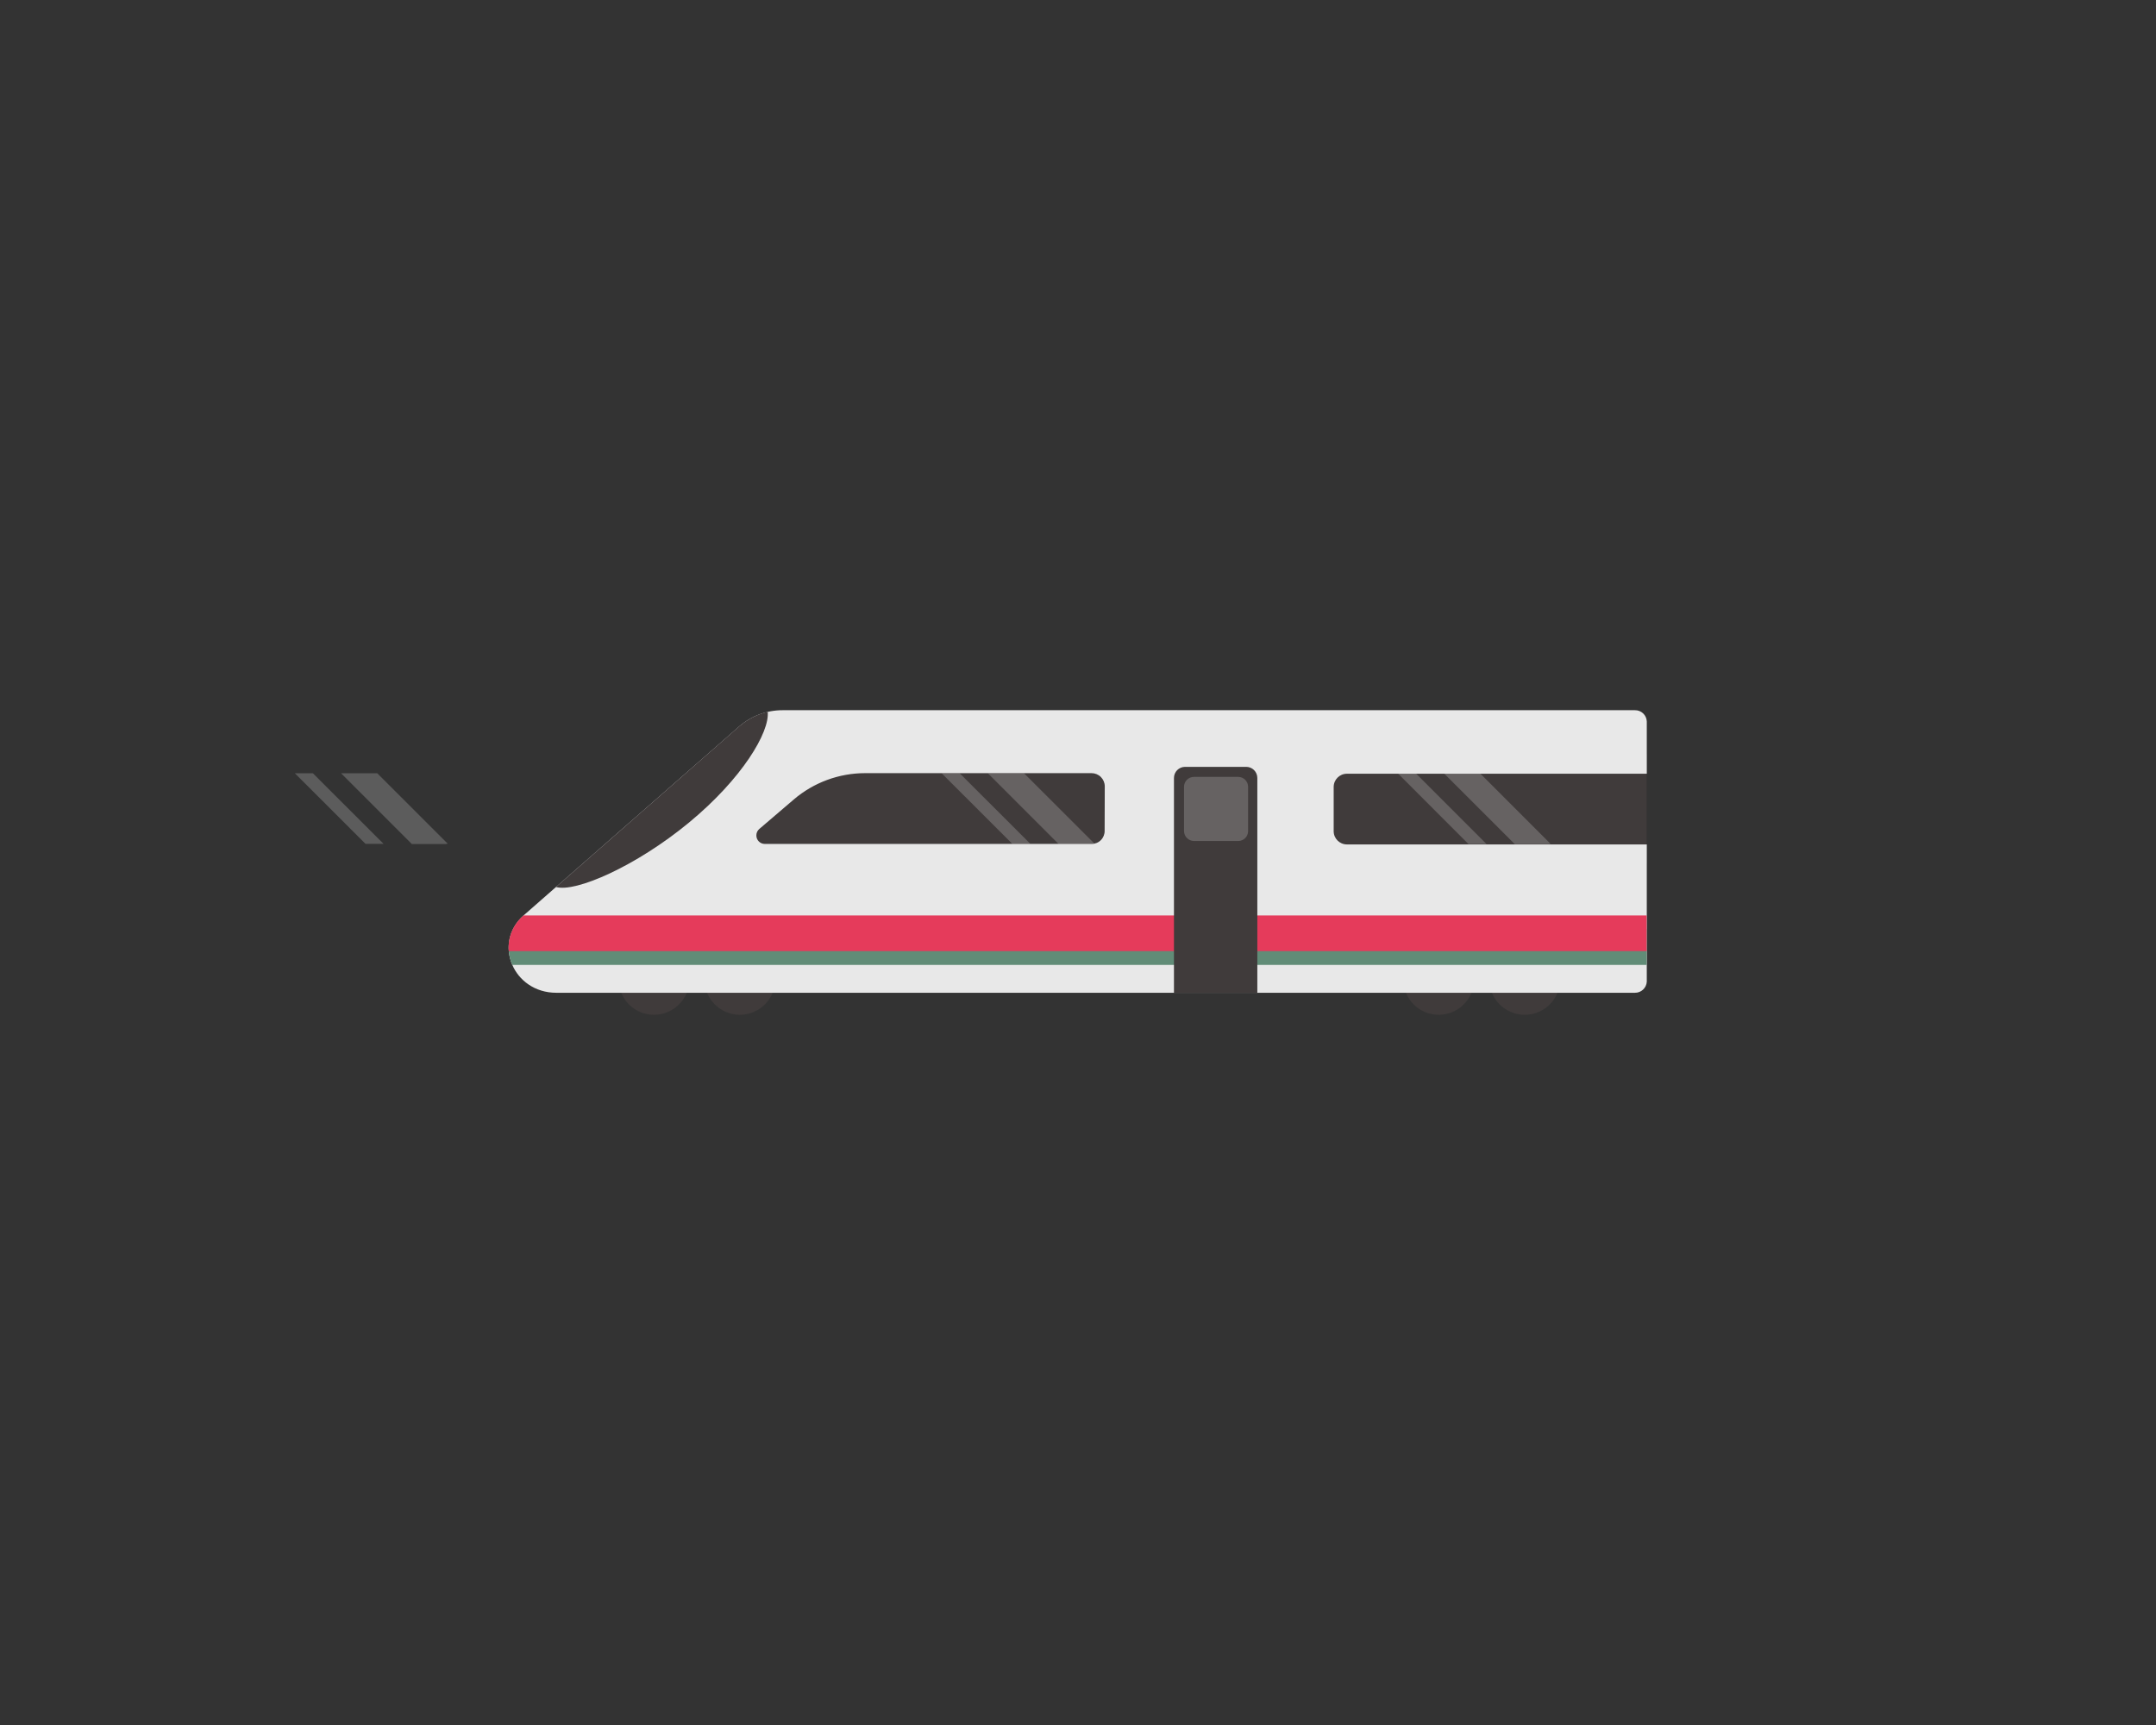 <svg id="e11y4r30i7lro1" xmlns="http://www.w3.org/2000/svg" xmlns:xlink="http://www.w3.org/1999/xlink" viewBox="0 0 1000 800" shape-rendering="geometricPrecision" text-rendering="geometricPrecision"><rect x="0" y="0" width="1000" height="800" fill="#333333" stroke="none"/><style><![CDATA[#e11y4r30i7lro1{pointer-events: all}#e11y4r30i7lro1:hover #e11y4r30i7lro8_to {animation: e11y4r30i7lro8_to__to 7000ms linear infinite normal forwards}@keyframes e11y4r30i7lro8_to__to { 0% {transform: translate(600.004px,90px)} 32.857% {transform: translate(600.004px,90px)} 100% {transform: translate(2450px,90px)} }#e11y4r30i7lro1:hover #e11y4r30i7lro21_to {animation: e11y4r30i7lro21_to__to 7000ms linear infinite normal forwards}@keyframes e11y4r30i7lro21_to__to { 0% {transform: translate(827.041px,113.276px)} 17.143% {transform: translate(827.041px,113.276px)} 81.429% {transform: translate(2627.04px,113.276px)} 100% {transform: translate(2627.04px,113.276px)} }#e11y4r30i7lro1:hover #e11y4r30i7lro28_to {animation: e11y4r30i7lro28_to__to 7000ms linear infinite normal forwards}@keyframes e11y4r30i7lro28_to__to { 0% {transform: translate(0px,36.212px)} 62.857% {transform: translate(1850px,36.212px)} 100% {transform: translate(1850px,36.212px)} }#e11y4r30i7lro1:hover #e11y4r30i7lro35_to {animation: e11y4r30i7lro35_to__to 7000ms linear infinite normal forwards}@keyframes e11y4r30i7lro35_to__to { 0% {transform: translate(0px,0px)} 4.286% {transform: translate(0px,2px)} 7.143% {transform: translate(0px,-2px)} 10% {transform: translate(0px,2px)} 12.857% {transform: translate(0px,-2px)} 15.714% {transform: translate(0px,2px)} 18.571% {transform: translate(0px,-2px)} 21.429% {transform: translate(0px,2px)} 24.286% {transform: translate(0px,-2px)} 27.143% {transform: translate(0px,2px)} 30% {transform: translate(0px,-2px)} 32.857% {transform: translate(0px,2px)} 35.714% {transform: translate(0px,-2px)} 38.571% {transform: translate(0px,2px)} 41.429% {transform: translate(0px,-2px)} 44.286% {transform: translate(0px,2px)} 47.143% {transform: translate(0px,-2px)} 50% {transform: translate(0px,2px)} 52.857% {transform: translate(0px,-2px)} 55.714% {transform: translate(0px,2px)} 58.571% {transform: translate(0px,-2px)} 61.429% {transform: translate(0px,2px)} 64.286% {transform: translate(0px,-2px)} 67.143% {transform: translate(0px,2px)} 70% {transform: translate(0px,-2px)} 72.857% {transform: translate(0px,2px)} 75.714% {transform: translate(0px,-2px)} 78.571% {transform: translate(0px,2px)} 81.429% {transform: translate(0px,-2px)} 84.286% {transform: translate(0px,2px)} 87.143% {transform: translate(0px,-2px)} 90% {transform: translate(0px,2px)} 92.857% {transform: translate(0px,-2px)} 95.714% {transform: translate(0px,2px)} 100% {transform: translate(0px,0px)} }#e11y4r30i7lro1:hover #e11y4r30i7lro37_to {animation: e11y4r30i7lro37_to__to 7000ms linear infinite normal forwards}@keyframes e11y4r30i7lro37_to__to { 0% {transform: translate(-300px,0px)} 35.714% {transform: translate(-300px,0px)} 100% {transform: translate(0px,0px)} }#e11y4r30i7lro1:hover #e11y4r30i7lro38 {animation: e11y4r30i7lro38_c_o 7000ms linear infinite normal forwards}@keyframes e11y4r30i7lro38_c_o { 0% {opacity: 0.2} 44.286% {opacity: 0.2} 48.571% {opacity: 0} 80% {opacity: 0.2} 84.286% {opacity: 0.7} 87.143% {opacity: 0.2} 100% {opacity: 0.2} }#e11y4r30i7lro1:hover #e11y4r30i7lro39 {animation: e11y4r30i7lro39_c_o 7000ms linear infinite normal forwards}@keyframes e11y4r30i7lro39_c_o { 0% {opacity: 0.2} 52.857% {opacity: 0.2} 58.571% {opacity: 0} 85.714% {opacity: 0.2} 90% {opacity: 0.7} 92.857% {opacity: 0.2} 100% {opacity: 0.2} }#e11y4r30i7lro1:hover #e11y4r30i7lro40_to {animation: e11y4r30i7lro40_to__to 7000ms linear infinite normal forwards}@keyframes e11y4r30i7lro40_to__to { 0% {transform: translate(0px,0px)} 42.857% {transform: translate(330px,0px)} 100% {transform: translate(330px,0px)} }#e11y4r30i7lro1:hover #e11y4r30i7lro41 {animation: e11y4r30i7lro41_c_o 7000ms linear infinite normal forwards}@keyframes e11y4r30i7lro41_c_o { 0% {opacity: 0.2} 5.714% {opacity: 0} 27.143% {opacity: 0.2} 30% {opacity: 0.7} 35.714% {opacity: 0} 100% {opacity: 0} }#e11y4r30i7lro1:hover #e11y4r30i7lro42 {animation: e11y4r30i7lro42_c_o 7000ms linear infinite normal forwards}@keyframes e11y4r30i7lro42_c_o { 0% {opacity: 0.2} 2.857% {opacity: 0.2} 8.571% {opacity: 0} 30% {opacity: 0.2} 34.286% {opacity: 0.7} 40% {opacity: 0} 100% {opacity: 0} }#e11y4r30i7lro1:hover #e11y4r30i7lro43_to {animation: e11y4r30i7lro43_to__to 7000ms linear infinite normal forwards}@keyframes e11y4r30i7lro43_to__to { 0% {transform: translate(-384.497px,0px)} 27.143% {transform: translate(-384.497px,0px)} 100% {transform: translate(0px,0px)} }#e11y4r30i7lro1:hover #e11y4r30i7lro44 {animation: e11y4r30i7lro44_c_o 7000ms linear infinite normal forwards}@keyframes e11y4r30i7lro44_c_o { 0% {opacity: 0} 28.571% {opacity: 0} 52.857% {opacity: 0.2} 57.143% {opacity: 0.7} 62.857% {opacity: 0.2} 88.571% {opacity: 0.2} 91.429% {opacity: 0.7} 98.571% {opacity: 0.2} 100% {opacity: 0.2} }#e11y4r30i7lro1:hover #e11y4r30i7lro45 {animation: e11y4r30i7lro45_c_o 7000ms linear infinite normal forwards}@keyframes e11y4r30i7lro45_c_o { 0% {opacity: 0} 28.571% {opacity: 0} 50% {opacity: 0.2} 52.857% {opacity: 0.7} 58.571% {opacity: 0.2} 82.857% {opacity: 0.2} 85.714% {opacity: 0.7} 92.857% {opacity: 0.2} 100% {opacity: 0.2} }#e11y4r30i7lro1:hover #e11y4r30i7lro46_to {animation: e11y4r30i7lro46_to__to 7000ms linear infinite normal forwards}@keyframes e11y4r30i7lro46_to__to { 0% {transform: translate(0px,0px)} 14.286% {transform: translate(115.5px,0px)} 100% {transform: translate(115.5px,0px)} }#e11y4r30i7lro1:hover #e11y4r30i7lro47 {animation: e11y4r30i7lro47_c_o 7000ms linear infinite normal forwards}@keyframes e11y4r30i7lro47_c_o { 0% {opacity: 0.2} 2.857% {opacity: 0.2} 7.143% {opacity: 0.7} 12.857% {opacity: 0} 100% {opacity: 0} }#e11y4r30i7lro1:hover #e11y4r30i7lro48 {animation: e11y4r30i7lro48_c_o 7000ms linear infinite normal forwards}@keyframes e11y4r30i7lro48_c_o { 0% {opacity: 0.2} 2.857% {opacity: 0.7} 8.571% {opacity: 0} 100% {opacity: 0} }#e11y4r30i7lro1:hover #e11y4r30i7lro55_to {animation: e11y4r30i7lro55_to__to 7000ms linear infinite normal forwards}@keyframes e11y4r30i7lro55_to__to { 0% {transform: translate(-708.01px,139.53px)} 15.714% {transform: translate(-708.01px,139.53px)} 88.571% {transform: translate(1452.61px,150.881px)} 100% {transform: translate(1452.61px,150.881px)} }#e11y4r30i7lro1:hover #e11y4r30i7lro56_to {animation: e11y4r30i7lro56_to__to 7000ms linear infinite normal forwards}@keyframes e11y4r30i7lro56_to__to { 0% {transform: translate(-796.855px,-63.624px)} 61.429% {transform: translate(1396.86px,-63.624px)} 100% {transform: translate(1396.86px,-63.624px)} }#e11y4r30i7lro1:hover #e11y4r30i7lro57_to {animation: e11y4r30i7lro57_to__to 7000ms linear infinite normal forwards}@keyframes e11y4r30i7lro57_to__to { 0% {transform: translate(-1321.636px,164.285px)} 28.571% {transform: translate(-1321.636px,164.285px)} 100% {transform: translate(1021.64px,164.285px)} }#e11y4r30i7lro1:hover #e11y4r30i7lro58_to {animation: e11y4r30i7lro58_to__to 7000ms linear infinite normal forwards}@keyframes e11y4r30i7lro58_to__to { 0% {transform: translate(-1258.803px,-66.567px)} 5.714% {transform: translate(-1258.803px,-66.567px)} 75.714% {transform: translate(958.8px,-66.567px)} 100% {transform: translate(958.8px,-66.567px)} }#e11y4r30i7lro1:hover #e11y4r30i7lro59_to {animation: e11y4r30i7lro59_to__to 7000ms linear infinite normal forwards}@keyframes e11y4r30i7lro59_to__to { 0% {transform: translate(821.181px,378.72px)} 14.286% {transform: translate(821.181px,378.72px)} 95.714% {transform: translate(2821.18px,378.72px)} 100% {transform: translate(2821.18px,378.72px)} }#e11y4r30i7lro1:hover #e11y4r30i7lro66_to {animation: e11y4r30i7lro66_to__to 7000ms linear infinite normal forwards}@keyframes e11y4r30i7lro66_to__to { 0% {transform: translate(201.432px,50.709px)} 22.857% {transform: translate(201.432px,50.709px)} 100% {transform: translate(2101.43px,50.709px)} }#e11y4r30i7lro1:hover #e11y4r30i7lro73_to {animation: e11y4r30i7lro73_to__to 7000ms linear infinite normal forwards}@keyframes e11y4r30i7lro73_to__to { 0% {transform: translate(704.912px,152.52px)} 74.286% {transform: translate(2604.91px,152.52px)} 100% {transform: translate(2604.91px,152.52px)} }]]></style><g id="e11y4r30i7lro2"><g id="e11y4r30i7lro3"><circle id="e11y4r30i7lro4" r="16.43" transform="matrix(1 0 0 1 303.327 454.201)" fill="rgb(64,59,59)" stroke="none" stroke-width="1"/><circle id="e11y4r30i7lro5" r="16.43" transform="matrix(1 0 0 1 343.157 454.201)" fill="rgb(64,59,59)" stroke="none" stroke-width="1"/><circle id="e11y4r30i7lro6" r="16.43" transform="matrix(1 0 0 1 667.297 454.201)" fill="rgb(64,59,59)" stroke="none" stroke-width="1"/><circle id="e11y4r30i7lro7" r="16.43" transform="matrix(1 0 0 1 707.187 454.201)" fill="rgb(64,59,59)" stroke="none" stroke-width="1"/><g id="e11y4r30i7lro8_to" transform="translate(600.004,90)"><g id="e11y4r30i7lro8" transform="translate(0,0)"><path id="e11y4r30i7lro9" d="M1570.54,16.16C1544.09,15.89,1526.38,60.21,1521.23,87.88C1519.11,99.3,1511.05,142.6,1533.89,169.88C1553.41,193.16,1587.38,195.07,1607.2,172.44C1629.78,146.64,1621.68,102.99,1619.2,89.62C1614.37,63.62,1597.72,16.48,1570.55,16.19" transform="matrix(1 0 0 1 -2587.743 55.75)" fill="rgb(231,58,90)" stroke="none" stroke-width="1"/><path id="e11y4r30i7lro10" d="M1569.27,16C1569.27,16,1492.63,137.24,1569.94,188.47C1569.94,188.47,1530.94,188.47,1519.94,138.95C1518.15,132.45,1514.62,93.08,1529.94,56.95C1540.87,31.2,1553.27,17.68,1569.26,15.95" transform="matrix(1 0 0 1 -2587.743 55.75)" opacity="0.49" fill="rgb(197,214,198)" stroke="none" stroke-width="1"/><path id="e11y4r30i7lro11" d="M1570.88,238.58C1570.258,238.497,1569.815,237.934,1569.88,237.31L1568.55,57.59C1568.473,56.956,1568.918,56.378,1569.55,56.29C1570.1,56.29,1570.55,56.85,1570.55,57.56L1571.89,237.29C1571.956,237.918,1571.515,238.487,1570.89,238.58Z" transform="matrix(1 0 0 1 -2587.743 55.75)" fill="rgb(97,140,119)" stroke="none" stroke-width="1"/><path id="e11y4r30i7lro12" d="M1557.32,80.6C1553.01,80.6,1548.63,79.69,1545.98,76.65C1543.98,74.32,1543.13,71.04,1543.56,66.9C1543.64,66.2,1544.14,65.7,1544.69,65.8C1545.297,65.996,1545.662,66.614,1545.54,67.24C1545.2,70.53,1545.78,72.98,1547.31,74.74C1553.02,81.29,1569.47,76.11,1569.64,76.06C1570.17,75.89,1570.71,76.3,1570.85,76.99C1571.012,77.615,1570.705,78.267,1570.12,78.54C1565.969,79.816,1561.661,80.509,1557.32,80.6Z" transform="matrix(1 0 0 1 -2587.743 55.75)" fill="rgb(97,140,119)" stroke="none" stroke-width="1"/><path id="e11y4r30i7lro13" d="M1551.77,142C1544.62,142,1537.36,140.78,1534.05,136.45C1532.336,134.075,1531.697,131.089,1532.29,128.22C1532.4,127.53,1532.93,127.08,1533.46,127.22C1534.059,127.46,1534.395,128.101,1534.25,128.73C1533.799,130.795,1534.246,132.954,1535.48,134.67C1542.18,143.44,1569.48,137.51,1569.71,137.45C1570.25,137.32,1570.77,137.79,1570.86,138.45C1570.999,139.077,1570.653,139.71,1570.05,139.93C1564.038,141.209,1557.916,141.902,1551.77,142Z" transform="matrix(1 0 0 1 -2587.743 55.75)" fill="rgb(97,140,119)" stroke="none" stroke-width="1"/><path id="e11y4r30i7lro14" d="M1589.21,105.44C1583.07,105.366,1576.951,104.696,1570.94,103.44C1570.336,103.22,1569.986,102.589,1570.12,101.96C1570.21,101.26,1570.73,100.79,1571.28,100.96C1571.55,101.02,1598.81,106.96,1605.5,98.18C1606.733,96.464,1607.18,94.305,1606.73,92.24C1606.59,91.611,1606.924,90.973,1607.52,90.73C1608.06,90.6,1608.59,91.05,1608.69,91.73C1609.283,94.599,1608.644,97.585,1606.93,99.96C1603.62,104.22,1596.36,105.44,1589.21,105.44Z" transform="matrix(1 0 0 1 -2587.743 55.75)" fill="rgb(97,140,119)" stroke="none" stroke-width="1"/><path id="e11y4r30i7lro15" d="M1495.1,49.31C1474.1,49.03,1460.1,94.13,1455.96,122.31C1454.28,133.92,1447.89,177.98,1465.96,205.71C1481.45,229.4,1508.41,231.34,1524.14,208.31C1542.06,182.06,1535.63,137.65,1533.66,124.04C1529.82,97.55,1516.6,49.62,1495.05,49.33" transform="matrix(1 0 0 1 -2587.743 55.75)" fill="rgb(97,140,119)" stroke="none" stroke-width="1"/><path id="e11y4r30i7lro16" d="M1494,49.31C1494,49.31,1433.18,172.67,1494.53,224.8C1494.53,224.8,1463.53,224.8,1454.87,174.41C1453.45,167.8,1450.65,127.74,1462.8,91.01C1471.47,64.8,1481.31,51.01,1494,49.31" transform="matrix(1 0 0 1 -2587.743 55.75)" opacity="0.49" fill="rgb(197,214,198)" stroke="none" stroke-width="1"/><path id="e11y4r30i7lro17" d="M1495.36,275.62C1494.93,275.62,1494.58,275.05,1494.57,274.33L1493.51,91.46C1493.51,90.74,1493.86,90.15,1494.3,90.14C1494.74,90.13,1495.1,90.71,1495.1,91.43L1496.16,274.31C1496.16,275.03,1495.81,275.61,1495.37,275.62Z" transform="matrix(1 0 0 1 -2587.743 55.75)" fill="rgb(232,58,90)" stroke="none" stroke-width="1"/><path id="e11y4r30i7lro18" d="M1484.61,114.88C1481.19,114.88,1477.71,113.95,1475.61,110.88C1473.99,108.5,1473.34,105.16,1473.69,100.96C1473.75,100.24,1474.15,99.74,1474.58,99.84C1475.01,99.94,1475.32,100.59,1475.26,101.3C1474.99,104.65,1475.44,107.15,1476.66,108.94C1481.2,115.6,1494.25,110.33,1494.38,110.27C1494.8,110.1,1495.23,110.52,1495.38,111.27C1495.534,111.866,1495.303,112.495,1494.8,112.85C1491.547,114.114,1488.099,114.801,1484.61,114.88Z" transform="matrix(1 0 0 1 -2587.743 55.75)" fill="rgb(232,58,90)" stroke="none" stroke-width="1"/><path id="e11y4r30i7lro19" d="M1480.2,177.32C1474.53,177.32,1468.77,176.08,1466.14,171.68C1464.759,169.119,1464.267,166.171,1464.74,163.3C1464.83,162.6,1465.25,162.14,1465.67,162.3C1466.09,162.46,1466.38,163.13,1466.3,163.83C1465.956,165.886,1466.308,167.997,1467.3,169.83C1472.62,178.75,1494.3,172.72,1494.47,172.66C1494.89,172.53,1495.31,173.01,1495.38,173.72C1495.45,174.43,1495.17,175.1,1494.74,175.22C1489.999,176.519,1485.115,177.224,1480.2,177.32Z" transform="matrix(1 0 0 1 -2587.743 55.75)" fill="rgb(232,58,90)" stroke="none" stroke-width="1"/><path id="e11y4r30i7lro20" d="M1509.91,140.15C1505.01,140.055,1500.141,139.36,1495.41,138.08C1494.98,137.95,1494.69,137.28,1494.76,136.57C1494.83,135.86,1495.25,135.38,1495.68,135.51C1495.9,135.57,1517.53,141.6,1522.84,132.68C1523.843,130.833,1524.195,128.702,1523.84,126.63C1523.75,125.93,1524.03,125.24,1524.46,125.1C1524.89,124.96,1525.31,125.43,1525.39,126.1C1525.872,128.97,1525.383,131.919,1524,134.48C1521.35,138.91,1515.58,140.15,1509.91,140.15Z" transform="matrix(1 0 0 1 -2587.743 55.75)" fill="rgb(232,58,90)" stroke="none" stroke-width="1"/></g></g><g id="e11y4r30i7lro21_to" transform="translate(827.041,113.276)"><g id="e11y4r30i7lro21" transform="translate(0,0)"><path id="e11y4r30i7lro22" d="M1328.39,43.39C1301.94,43.11,1284.23,87.44,1279.08,115.1C1276.96,126.52,1268.9,169.82,1291.74,197.1C1311.26,220.38,1345.23,222.29,1365.05,199.66C1387.63,173.86,1379.53,130.21,1377.05,116.84C1372.22,90.84,1355.57,43.7,1328.4,43.42" transform="matrix(1 0 0 1 -2587.743 55.75)" fill="rgb(231,58,90)" stroke="none" stroke-width="1"/><path id="e11y4r30i7lro23" d="M1327.12,43.26C1327.12,43.26,1250.48,164.5,1327.79,215.73C1327.79,215.73,1288.79,215.73,1277.79,166.21C1276,159.71,1272.47,120.34,1287.79,84.21C1298.72,58.45,1311.12,44.93,1327.11,43.21" transform="matrix(1 0 0 1 -2587.743 55.75)" opacity="0.49" fill="rgb(197,214,198)" stroke="none" stroke-width="1"/><path id="e11y4r30i7lro24" d="M1328.73,265.8C1328.108,265.717,1327.665,265.154,1327.73,264.53L1326.39,84.81C1326.324,84.179,1326.764,83.608,1327.39,83.51C1327.94,83.51,1328.39,84.08,1328.39,84.78L1329.73,264.51C1329.796,265.138,1329.355,265.707,1328.73,265.8Z" transform="matrix(1 0 0 1 -2587.743 55.75)" fill="rgb(97,140,119)" stroke="none" stroke-width="1"/><path id="e11y4r30i7lro25" d="M1315.17,107.82C1310.86,107.82,1306.48,106.91,1303.83,103.88C1301.83,101.54,1300.98,98.26,1301.41,94.12C1301.49,93.42,1301.99,92.92,1302.54,93.02C1303.147,93.216,1303.512,93.834,1303.39,94.46C1303.05,97.75,1303.63,100.21,1305.16,101.97C1310.87,108.51,1327.32,103.33,1327.48,103.28C1328.02,103.11,1328.56,103.52,1328.7,104.21C1328.866,104.835,1328.558,105.49,1327.97,105.76C1323.819,107.035,1319.511,107.728,1315.17,107.82Z" transform="matrix(1 0 0 1 -2587.743 55.75)" fill="rgb(97,140,119)" stroke="none" stroke-width="1"/><path id="e11y4r30i7lro26" d="M1309.62,169.19C1302.47,169.19,1295.21,167.97,1291.9,163.64C1290.187,161.268,1289.549,158.286,1290.14,155.42C1290.25,154.72,1290.78,154.28,1291.31,154.42C1291.909,154.66,1292.245,155.301,1292.1,155.93C1291.649,157.995,1292.096,160.154,1293.33,161.87C1300.03,170.64,1327.33,164.71,1327.56,164.65C1328.1,164.52,1328.62,165,1328.71,165.65C1328.849,166.277,1328.503,166.91,1327.9,167.13C1321.888,168.411,1315.766,169.101,1309.62,169.19Z" transform="matrix(1 0 0 1 -2587.743 55.75)" fill="rgb(97,140,119)" stroke="none" stroke-width="1"/><path id="e11y4r30i7lro27" d="M1347.06,132.66C1340.919,132.592,1334.8,131.922,1328.79,130.66C1328.186,130.44,1327.836,129.809,1327.97,129.18C1328.06,128.49,1328.58,128.01,1329.13,128.18C1329.4,128.24,1356.66,134.18,1363.35,125.4C1364.584,123.684,1365.031,121.525,1364.58,119.46C1364.435,118.831,1364.771,118.19,1365.37,117.95C1365.91,117.82,1366.44,118.27,1366.54,118.95C1367.131,121.816,1366.493,124.798,1364.78,127.17C1361.47,131.44,1354.21,132.66,1347.06,132.66Z" transform="matrix(1 0 0 1 -2587.743 55.75)" fill="rgb(97,140,119)" stroke="none" stroke-width="1"/></g></g><g id="e11y4r30i7lro28_to" transform="translate(0,36.212)"><g id="e11y4r30i7lro28" transform="translate(0,0)"><path id="e11y4r30i7lro29" d="M1180.31,102C1159.31,101.72,1145.31,146.82,1141.18,175C1139.49,186.61,1133.1,230.67,1151.18,258.4C1166.67,282.09,1193.63,284.03,1209.36,261C1227.28,234.75,1220.85,190.34,1218.88,176.73C1215.04,150.24,1201.83,102.31,1180.27,102.02" transform="matrix(1 0 0 1 -1652.905 1.049)" fill="rgb(97,140,119)" stroke="none" stroke-width="1"/><path id="e11y4r30i7lro30" d="M1179.25,102C1179.25,102,1118.43,225.36,1179.78,277.49C1179.78,277.49,1148.78,277.49,1140.12,227.1C1138.7,220.49,1135.9,180.43,1148.05,143.7C1156.72,117.49,1166.56,103.7,1179.25,102" transform="matrix(1 0 0 1 -1652.905 1.049)" opacity="0.49" fill="rgb(197,214,198)" stroke="none" stroke-width="1"/><path id="e11y4r30i7lro31" d="M1180.58,328.32C1180.14,328.32,1179.79,327.75,1179.78,327.03L1178.72,144.16C1178.72,143.44,1179.07,142.85,1179.51,142.84C1179.95,142.83,1180.31,143.41,1180.31,144.13L1181.37,327C1181.37,327.72,1181.02,328.31,1180.58,328.31Z" transform="matrix(1 0 0 1 -1652.905 1.049)" fill="rgb(232,58,90)" stroke="none" stroke-width="1"/><path id="e11y4r30i7lro32" d="M1169.82,167.58C1166.4,167.58,1162.92,166.65,1160.82,163.58C1159.2,161.2,1158.55,157.86,1158.9,153.66C1158.96,152.94,1159.36,152.44,1159.79,152.54C1160.22,152.64,1160.53,153.29,1160.47,154C1160.2,157.35,1160.66,159.85,1161.87,161.64C1166.41,168.3,1179.46,163.03,1179.59,162.97C1180.02,162.8,1180.45,163.22,1180.59,163.97C1180.744,164.566,1180.513,165.195,1180.01,165.55C1176.757,166.814,1173.309,167.501,1169.82,167.58Z" transform="matrix(1 0 0 1 -1652.905 1.049)" fill="rgb(232,58,90)" stroke="none" stroke-width="1"/><path id="e11y4r30i7lro33" d="M1165.41,230C1159.74,230,1153.98,228.76,1151.35,224.36C1149.99,221.798,1149.516,218.859,1150,216C1150.09,215.3,1150.51,214.84,1150.93,215C1151.35,215.16,1151.64,215.83,1151.56,216.53C1151.205,218.602,1151.557,220.733,1152.56,222.58C1157.87,231.5,1179.5,225.47,1179.72,225.41C1180.15,225.28,1180.56,225.76,1180.63,226.47C1180.7,227.18,1180.42,227.85,1179.99,227.98C1175.231,229.248,1170.334,229.927,1165.41,230Z" transform="matrix(1 0 0 1 -1652.905 1.049)" fill="rgb(232,58,90)" stroke="none" stroke-width="1"/><path id="e11y4r30i7lro34" d="M1195.12,192.85C1190.22,192.754,1185.351,192.059,1180.62,190.78C1180.19,190.65,1179.9,189.98,1179.98,189.27C1180.06,188.56,1180.46,188.08,1180.89,188.21C1181.11,188.27,1202.74,194.3,1208.05,185.38C1209.042,183.547,1209.394,181.436,1209.05,179.38C1208.96,178.68,1209.24,177.99,1209.67,177.85C1210.1,177.71,1210.52,178.18,1210.61,178.85C1211.083,181.721,1210.591,184.669,1209.21,187.23C1206.56,191.61,1200.8,192.85,1195.12,192.85Z" transform="matrix(1 0 0 1 -1652.905 1.049)" fill="rgb(232,58,90)" stroke="none" stroke-width="1"/></g></g><g id="e11y4r30i7lro35_to" transform="translate(0,0)"><g id="e11y4r30i7lro35" transform="translate(0,0)"><rect id="e11y4r30i7lro36" width="413.29" height="50.46" rx="0" ry="0" transform="matrix(1 0 0 1 350.467 349.936)" fill="rgb(64,59,59)" stroke="none" stroke-width="1"/><g id="e11y4r30i7lro37_to" transform="translate(-300,0)"><g id="e11y4r30i7lro37" transform="translate(0,0)"><path id="e11y4r30i7lro38" style="isolation:isolate" d="M2109.79,219.25L2093,219.25L2125.85,252.1L2141.07,252.1C2141.544,252.107,2142.015,252.043,2142.47,251.91Z" transform="matrix(1 0 0 1 -1634.823 139.351)" opacity="0.2" fill="rgb(255,255,255)" stroke="none" stroke-width="1"/><path id="e11y4r30i7lro39" style="isolation:isolate" d="M2079.94,219.25L2071.57,219.25L2104.36,252L2112.73,252Z" transform="matrix(1 0 0 1 -1634.823 139.351)" opacity="0.2" fill="rgb(255,255,255)" stroke="none" stroke-width="1"/></g></g><g id="e11y4r30i7lro40_to" transform="translate(0,0)"><g id="e11y4r30i7lro40" transform="translate(0,0)"><path id="e11y4r30i7lro41" style="isolation:isolate" d="M2109.79,219.25L2093,219.25L2125.85,252.1L2141.07,252.1C2141.544,252.107,2142.015,252.043,2142.47,251.91Z" transform="matrix(1 0 0 1 -1634.823 139.351)" opacity="0.2" fill="rgb(255,255,255)" stroke="none" stroke-width="1"/><path id="e11y4r30i7lro42" style="isolation:isolate" d="M2079.94,219.25L2071.57,219.25L2104.36,252L2112.73,252Z" transform="matrix(1 0 0 1 -1634.823 139.351)" opacity="0.2" fill="rgb(255,255,255)" stroke="none" stroke-width="1"/></g></g><g id="e11y4r30i7lro43_to" transform="translate(-384.497,0)"><g id="e11y4r30i7lro43" transform="translate(0,0)"><path id="e11y4r30i7lro44" style="isolation:isolate" d="M2291.51,219.29L2283.14,219.29L2315.93,252.08L2324.3,252.08Z" transform="matrix(1 0 0 1 -1634.823 139.351)" opacity="0" fill="rgb(255,255,255)" stroke="none" stroke-width="1"/><path id="e11y4r30i7lro45" style="isolation:isolate" d="M2321.3,219.29L2304.55,219.29L2337.41,252.14L2352.62,252.14C2353.084,252.16,2353.549,252.113,2354,252Z" transform="matrix(1 0 0 1 -1634.823 139.351)" opacity="0" fill="rgb(255,255,255)" stroke="none" stroke-width="1"/></g></g><g id="e11y4r30i7lro46_to" transform="translate(0,0)"><g id="e11y4r30i7lro46" transform="translate(0,0)"><path id="e11y4r30i7lro47" style="isolation:isolate" d="M2291.51,219.29L2283.14,219.29L2315.93,252.08L2324.3,252.08Z" transform="matrix(1 0 0 1 -1634.823 139.351)" opacity="0.2" fill="rgb(255,255,255)" stroke="none" stroke-width="1"/><path id="e11y4r30i7lro48" style="isolation:isolate" d="M2321.3,219.29L2304.55,219.29L2337.41,252.14L2352.62,252.14C2353.084,252.16,2353.549,252.113,2354,252Z" transform="matrix(1 0 0 1 -1634.823 139.351)" opacity="0.2" fill="rgb(255,255,255)" stroke="none" stroke-width="1"/></g></g><path id="e11y4r30i7lro49" d="M2259.55,252.27C2256.163,252.27,2253.416,249.527,2253.41,246.14L2253.41,225.62C2253.41,222.229,2256.159,219.48,2259.55,219.48L2398.64,219.48L2398.64,195.26C2398.547,192.28,2396.061,189.936,2393.08,190.02L1997.85,190.02C1990.457,190.002,1983.307,192.659,1977.72,197.5L1877.81,285.07C1863.17,297.92,1872.81,321.07,1892.9,321.07L2393.08,321.07C2396.028,321.128,2398.489,318.835,2398.64,315.89L2398.64,252.27ZM2147.18,245.9C2147.218,247.515,2146.602,249.078,2145.473,250.233C2144.344,251.389,2142.796,252.04,2141.18,252.04L1989.55,252.04C1988.509,252.037,1987.511,251.62,1986.778,250.881C1986.044,250.142,1985.635,249.141,1985.64,248.1C1985.624,246.947,1986.122,245.848,1987,245.1L2003,231.42C2012.232,223.54,2023.972,219.21,2036.11,219.21L2141.11,219.21C2142.736,219.21,2144.295,219.856,2145.445,221.005C2146.594,222.155,2147.24,223.714,2147.24,225.34Z" transform="matrix(1 0 0 1 -1634.823 139.351)" fill="rgb(232,232,232)" stroke="none" stroke-width="1"/><path id="e11y4r30i7lro50" d="M1892.71,272C1901.71,274.68,1929.84,262.41,1954.45,242.08C1979.06,221.75,1991.91,200.15,1990.89,190.75C1986.023,191.898,1981.505,194.203,1977.72,197.47Z" transform="matrix(1 0 0 1 -1634.823 139.351)" fill="rgb(64,59,59)" stroke="none" stroke-width="1"/><path id="e11y4r30i7lro51" d="M1872.44,308.14L2398.58,308.14L2398.58,291.59L1872.76,291.59C1870.198,296.785,1870.081,302.85,1872.44,308.14Z" transform="matrix(1 0 0 1 -1634.823 139.351)" fill="rgb(97,140,119)" stroke="none" stroke-width="1"/><path id="e11y4r30i7lro52" d="M2398.58,285.2L1877.68,285.2C1872.839,289.277,1870.269,295.442,1870.78,301.75L2398.58,301.75Z" transform="matrix(1 0 0 1 -1634.823 139.351)" fill="rgb(229,59,91)" stroke="none" stroke-width="1"/><path id="e11y4r30i7lro53" d="M2218,321.06L2218,221.42C2217.983,218.574,2215.666,216.279,2212.82,216.29L2184.46,216.29C2181.614,216.307,2179.319,218.624,2179.33,221.47L2179.33,321.06Z" transform="matrix(1 0 0 1 -1634.823 139.351)" fill="rgb(64,59,59)" stroke="none" stroke-width="1"/><path id="e11y4r30i7lro54" style="isolation:isolate" d="M2184,246.08L2184,225.52C2184.011,222.989,2186.069,220.944,2188.6,220.95L2209.15,220.95C2210.367,220.955,2211.533,221.444,2212.39,222.309C2213.247,223.173,2213.725,224.343,2213.72,225.56L2213.72,246.11C2213.709,248.641,2211.651,250.686,2209.12,250.68L2188.6,250.68C2186.075,250.642,2184.038,248.605,2184,246.08Z" transform="matrix(1 0 0 1 -1634.823 139.351)" opacity="0.2" fill="rgb(255,255,255)" stroke="none" stroke-width="1"/></g></g><g id="e11y4r30i7lro55_to" transform="translate(-708.01,139.53)"><path id="e11y4r30i7lro55" d="M253,180.83C267,136.83,223,147.83,223,147.83C215,56.83,115,142.83,115,142.83C87,111.83,39,167.83,39,167.83C6,163.83,0,180.83,0,180.83Z" transform="translate(0,0)" fill="rgb(94,148,153)" stroke="none" stroke-width="1"/></g><g id="e11y4r30i7lro56_to" transform="translate(-796.855,-63.624)"><path id="e11y4r30i7lro56" d="M253,180.83C267,136.83,223,147.83,223,147.83C215,56.83,115,142.83,115,142.83C87,111.83,39,167.83,39,167.83C6,163.83,0,180.83,0,180.83Z" transform="translate(0,0)" fill="rgb(94,148,153)" stroke="none" stroke-width="1"/></g><g id="e11y4r30i7lro57_to" transform="translate(-1321.636,164.285)"><path id="e11y4r30i7lro57" d="M707.91,48.13C708.91,25.13,683.91,34.13,683.91,34.13C676.91,-40.87,620.91,31.13,620.91,31.13C614.91,-22.87,569.91,46.13,569.91,46.13L707.91,48.13" transform="translate(0,0)" fill="rgb(94,148,153)" stroke="none" stroke-width="1"/></g><g id="e11y4r30i7lro58_to" transform="translate(-1258.803,-66.567)"><path id="e11y4r30i7lro58" d="M839.59,238.21C831.59,219.21,804.59,214.21,804.59,214.21C785.59,209.21,758.59,229.21,758.59,229.21C758.59,214.21,747.59,209.21,747.59,209.21C736.59,201.21,712.59,218.21,712.59,218.21C709.59,166.21,679.59,169.21,679.59,169.21C648.59,170.21,619.59,220.21,619.59,220.21C617.06,215.886,613.654,212.139,609.59,209.21C605.526,206.281,599.59,200.21,576.59,223.21C553.59,246.21,542.59,242.21,542.59,242.21Z" transform="translate(0,0)" fill="rgb(94,148,153)" stroke="none" stroke-width="1"/></g><g id="e11y4r30i7lro59_to" transform="translate(821.181,378.72)"><g id="e11y4r30i7lro59" transform="translate(0,0)"><path id="e11y4r30i7lro60" d="M1328.39,43.39C1301.94,43.11,1284.23,87.44,1279.08,115.1C1276.96,126.52,1268.9,169.82,1291.74,197.1C1311.26,220.38,1345.23,222.29,1365.05,199.66C1387.63,173.86,1379.53,130.21,1377.05,116.84C1372.22,90.84,1355.57,43.7,1328.4,43.42" transform="matrix(1 0 0 1 -2587.743 55.75)" fill="rgb(231,58,90)" stroke="none" stroke-width="1"/><path id="e11y4r30i7lro61" d="M1327.12,43.26C1327.12,43.26,1250.48,164.5,1327.79,215.73C1327.79,215.73,1288.79,215.73,1277.79,166.21C1276,159.71,1272.47,120.34,1287.79,84.21C1298.72,58.45,1311.12,44.93,1327.11,43.21" transform="matrix(1 0 0 1 -2587.743 55.75)" opacity="0.49" fill="rgb(197,214,198)" stroke="none" stroke-width="1"/><path id="e11y4r30i7lro62" d="M1328.73,265.8C1328.108,265.717,1327.665,265.154,1327.73,264.53L1326.39,84.81C1326.324,84.179,1326.764,83.608,1327.39,83.51C1327.94,83.51,1328.39,84.08,1328.39,84.78L1329.73,264.51C1329.796,265.138,1329.355,265.707,1328.73,265.8Z" transform="matrix(1 0 0 1 -2587.743 55.75)" fill="rgb(97,140,119)" stroke="none" stroke-width="1"/><path id="e11y4r30i7lro63" d="M1315.17,107.82C1310.86,107.82,1306.48,106.91,1303.83,103.88C1301.83,101.54,1300.98,98.26,1301.41,94.12C1301.49,93.42,1301.99,92.92,1302.54,93.02C1303.147,93.216,1303.512,93.834,1303.39,94.46C1303.05,97.75,1303.63,100.21,1305.16,101.97C1310.87,108.51,1327.32,103.33,1327.48,103.28C1328.02,103.11,1328.56,103.52,1328.7,104.21C1328.866,104.835,1328.558,105.49,1327.97,105.76C1323.819,107.035,1319.511,107.728,1315.17,107.82Z" transform="matrix(1 0 0 1 -2587.743 55.75)" fill="rgb(97,140,119)" stroke="none" stroke-width="1"/><path id="e11y4r30i7lro64" d="M1309.62,169.19C1302.47,169.19,1295.21,167.97,1291.9,163.64C1290.187,161.268,1289.549,158.286,1290.14,155.42C1290.25,154.72,1290.78,154.28,1291.31,154.42C1291.909,154.66,1292.245,155.301,1292.1,155.93C1291.649,157.995,1292.096,160.154,1293.33,161.87C1300.03,170.64,1327.33,164.71,1327.56,164.65C1328.1,164.52,1328.62,165,1328.71,165.65C1328.849,166.277,1328.503,166.91,1327.9,167.13C1321.888,168.411,1315.766,169.101,1309.62,169.19Z" transform="matrix(1 0 0 1 -2587.743 55.75)" fill="rgb(97,140,119)" stroke="none" stroke-width="1"/><path id="e11y4r30i7lro65" d="M1347.06,132.66C1340.919,132.592,1334.8,131.922,1328.79,130.66C1328.186,130.44,1327.836,129.809,1327.97,129.18C1328.06,128.49,1328.58,128.01,1329.13,128.18C1329.4,128.24,1356.66,134.18,1363.35,125.4C1364.584,123.684,1365.031,121.525,1364.58,119.46C1364.435,118.831,1364.771,118.19,1365.37,117.95C1365.91,117.82,1366.44,118.27,1366.54,118.95C1367.131,121.816,1366.493,124.798,1364.78,127.17C1361.47,131.44,1354.21,132.66,1347.06,132.66Z" transform="matrix(1 0 0 1 -2587.743 55.75)" fill="rgb(97,140,119)" stroke="none" stroke-width="1"/></g></g><g id="e11y4r30i7lro66_to" transform="translate(201.432,50.709)"><g id="e11y4r30i7lro66" transform="translate(0,0)"><path id="e11y4r30i7lro67" d="M1685.8,222.2C1646.11,221.87,1619.53,273.79,1611.8,306.2C1608.62,319.56,1596.53,370.28,1630.8,402.2C1660.09,429.47,1711.07,431.7,1740.8,405.2C1774.69,374.98,1762.53,323.86,1758.8,308.2C1751.55,277.7,1726.56,222.53,1685.8,222.2" transform="matrix(1 0 0 1 -2331.374 147.142)" fill="rgb(97,140,119)" stroke="none" stroke-width="1"/><path id="e11y4r30i7lro68" d="M1683.8,222.2C1683.8,222.2,1568.8,364.2,1684.8,424.2C1684.8,424.2,1626.2,424.2,1609.8,366.2C1607.13,358.59,1601.8,312.48,1624.8,270.2C1641.2,240.03,1659.8,224.2,1683.8,222.2" transform="matrix(1 0 0 1 -2331.374 147.142)" opacity="0.49" fill="rgb(197,214,198)" stroke="none" stroke-width="1"/><path id="e11y4r30i7lro69" d="M1686.3,482.7C1685.478,482.695,1684.811,482.032,1684.8,481.21L1682.8,270.71C1682.795,270.311,1682.949,269.927,1683.229,269.643C1683.509,269.36,1683.891,269.2,1684.29,269.2C1684.688,269.192,1685.072,269.344,1685.356,269.623C1685.64,269.901,1685.8,270.282,1685.8,270.68L1687.8,481.18C1687.805,481.578,1687.652,481.961,1687.375,482.247C1687.097,482.532,1686.718,482.695,1686.32,482.7Z" transform="matrix(1 0 0 1 -2331.374 147.142)" fill="rgb(232,58,90)" stroke="none" stroke-width="1"/><path id="e11y4r30i7lro70" d="M1666,297.67C1659.53,297.67,1653,296.6,1649,293.04C1645.94,290.31,1644.72,286.47,1645.38,281.62C1645.451,281.084,1645.803,280.627,1646.303,280.421C1646.803,280.215,1647.375,280.291,1647.803,280.621C1648.232,280.951,1648.451,281.484,1648.38,282.02C1647.86,285.87,1648.73,288.75,1651.03,290.81C1659.6,298.47,1684.28,292.41,1684.53,292.34C1685.336,292.138,1686.153,292.629,1686.355,293.435C1686.557,294.241,1686.066,295.058,1685.26,295.26C1678.946,296.757,1672.488,297.565,1666,297.67Z" transform="matrix(1 0 0 1 -2331.374 147.142)" fill="rgb(232,58,90)" stroke="none" stroke-width="1"/><path id="e11y4r30i7lro71" d="M1657.63,369.55C1646.91,369.55,1636.01,368.12,1631.04,363.05C1628.543,360.515,1627.544,356.864,1628.4,353.41C1628.566,352.602,1629.35,352.077,1630.16,352.23C1630.551,352.305,1630.896,352.533,1631.117,352.864C1631.339,353.194,1631.419,353.6,1631.34,353.99C1630.672,356.486,1631.376,359.149,1633.19,360.99C1643.19,371.26,1684.13,364.31,1684.55,364.24C1685.364,364.101,1686.138,364.646,1686.28,365.46C1686.419,366.276,1685.875,367.053,1685.06,367.2C1675.989,368.676,1666.82,369.462,1657.63,369.55Z" transform="matrix(1 0 0 1 -2331.374 147.142)" fill="rgb(232,58,90)" stroke="none" stroke-width="1"/><path id="e11y4r30i7lro72" d="M1713.81,326.76C1704.622,326.664,1695.456,325.865,1686.39,324.37C1685.576,324.228,1685.031,323.454,1685.17,322.64C1685.233,322.247,1685.453,321.895,1685.778,321.666C1686.104,321.436,1686.508,321.348,1686.9,321.42C1687.31,321.49,1728.21,328.42,1738.26,318.16C1740.076,316.321,1740.776,313.655,1740.1,311.16C1739.943,310.332,1740.487,309.532,1741.315,309.375C1742.143,309.218,1742.943,309.762,1743.1,310.59C1743.958,314.043,1742.954,317.693,1740.45,320.22C1735.44,325.33,1724.54,326.76,1713.81,326.76Z" transform="matrix(1 0 0 1 -2331.374 147.142)" fill="rgb(232,58,90)" stroke="none" stroke-width="1"/></g></g><g id="e11y4r30i7lro73_to" transform="translate(704.912,152.52)"><g id="e11y4r30i7lro73" transform="translate(0,0)"><path id="e11y4r30i7lro74" d="M1439.48,278.69C1406.98,278.43,1385.22,320.93,1378.89,347.47C1376.29,358.41,1366.39,399.93,1394.45,426.07C1418.45,448.39,1460.17,450.22,1484.51,428.52C1512.26,403.78,1502.3,361.92,1499.25,349.1C1493.31,324.1,1472.85,278.96,1439.48,278.69" transform="matrix(1 0 0 1 -2587.743 55.75)" fill="rgb(231,58,90)" stroke="none" stroke-width="1"/><path id="e11y4r30i7lro75" d="M1437.92,278.57C1437.92,278.57,1343.76,394.84,1438.74,443.96C1438.74,443.96,1390.74,443.96,1377.33,396.47C1375.14,390.24,1370.8,352.47,1389.61,317.87C1403.03,293.18,1418.27,280.21,1437.92,278.57" transform="matrix(1 0 0 1 -2587.743 55.75)" opacity="0.49" fill="rgb(197,214,198)" stroke="none" stroke-width="1"/><path id="e11y4r30i7lro76" d="M1439.89,492C1439.218,492,1438.671,491.461,1438.66,490.79L1437,318.41C1437,317.733,1437.543,317.181,1438.22,317.17C1438.547,317.165,1438.862,317.291,1439.096,317.52C1439.329,317.75,1439.46,318.063,1439.46,318.39L1441.1,490.73C1441.103,491.056,1440.976,491.37,1440.747,491.603C1440.518,491.835,1440.206,491.967,1439.88,491.97Z" transform="matrix(1 0 0 1 -2587.743 55.75)" fill="rgb(97,140,119)" stroke="none" stroke-width="1"/><path id="e11y4r30i7lro77" d="M1423.24,340.48C1417.94,340.48,1412.55,339.61,1409.3,336.7C1406.8,334.46,1405.8,331.31,1406.3,327.34C1406.391,326.666,1407.011,326.194,1407.685,326.285C1408.359,326.376,1408.831,326.996,1408.74,327.67C1408.31,330.83,1409.02,333.18,1410.91,334.87C1417.91,341.14,1438.13,336.18,1438.33,336.13C1438.967,336.014,1439.584,336.412,1439.743,337.039C1439.901,337.667,1439.546,338.31,1438.93,338.51C1433.787,339.733,1428.526,340.393,1423.24,340.48Z" transform="matrix(1 0 0 1 -2587.743 55.75)" fill="rgb(97,140,119)" stroke="none" stroke-width="1"/><path id="e11y4r30i7lro78" d="M1416.42,399.33C1407.64,399.33,1398.71,398.16,1394.65,394.01C1392.603,391.937,1391.781,388.948,1392.48,386.12C1392.607,385.45,1393.248,385.004,1393.92,385.12C1394.245,385.176,1394.534,385.36,1394.722,385.631C1394.91,385.901,1394.981,386.236,1394.92,386.56C1394.391,388.593,1394.963,390.755,1396.43,392.26C1404.66,400.67,1438.15,394.98,1438.43,394.93C1438.874,394.827,1439.339,394.978,1439.637,395.323C1439.936,395.667,1440.019,396.149,1439.854,396.573C1439.689,396.998,1439.303,397.297,1438.85,397.35C1431.434,398.574,1423.936,399.236,1416.42,399.33Z" transform="matrix(1 0 0 1 -2587.743 55.75)" fill="rgb(97,140,119)" stroke="none" stroke-width="1"/><path id="e11y4r30i7lro79" d="M1462.41,364.3C1454.888,364.217,1447.383,363.565,1439.96,362.35C1439.292,362.233,1438.845,361.598,1438.96,360.93C1439.014,360.608,1439.194,360.321,1439.461,360.133C1439.728,359.945,1440.059,359.872,1440.38,359.93C1440.72,359.99,1474.2,365.67,1482.38,357.26C1483.847,355.755,1484.419,353.593,1483.89,351.56C1483.775,351.117,1483.916,350.647,1484.254,350.34C1484.593,350.033,1485.075,349.939,1485.504,350.096C1485.933,350.254,1486.24,350.637,1486.3,351.09C1486.999,353.918,1486.177,356.907,1484.13,358.98C1480.12,363.13,1471.19,364.3,1462.41,364.3Z" transform="matrix(1 0 0 1 -2587.743 55.75)" fill="rgb(97,140,119)" stroke="none" stroke-width="1"/></g></g></g></g></svg>
